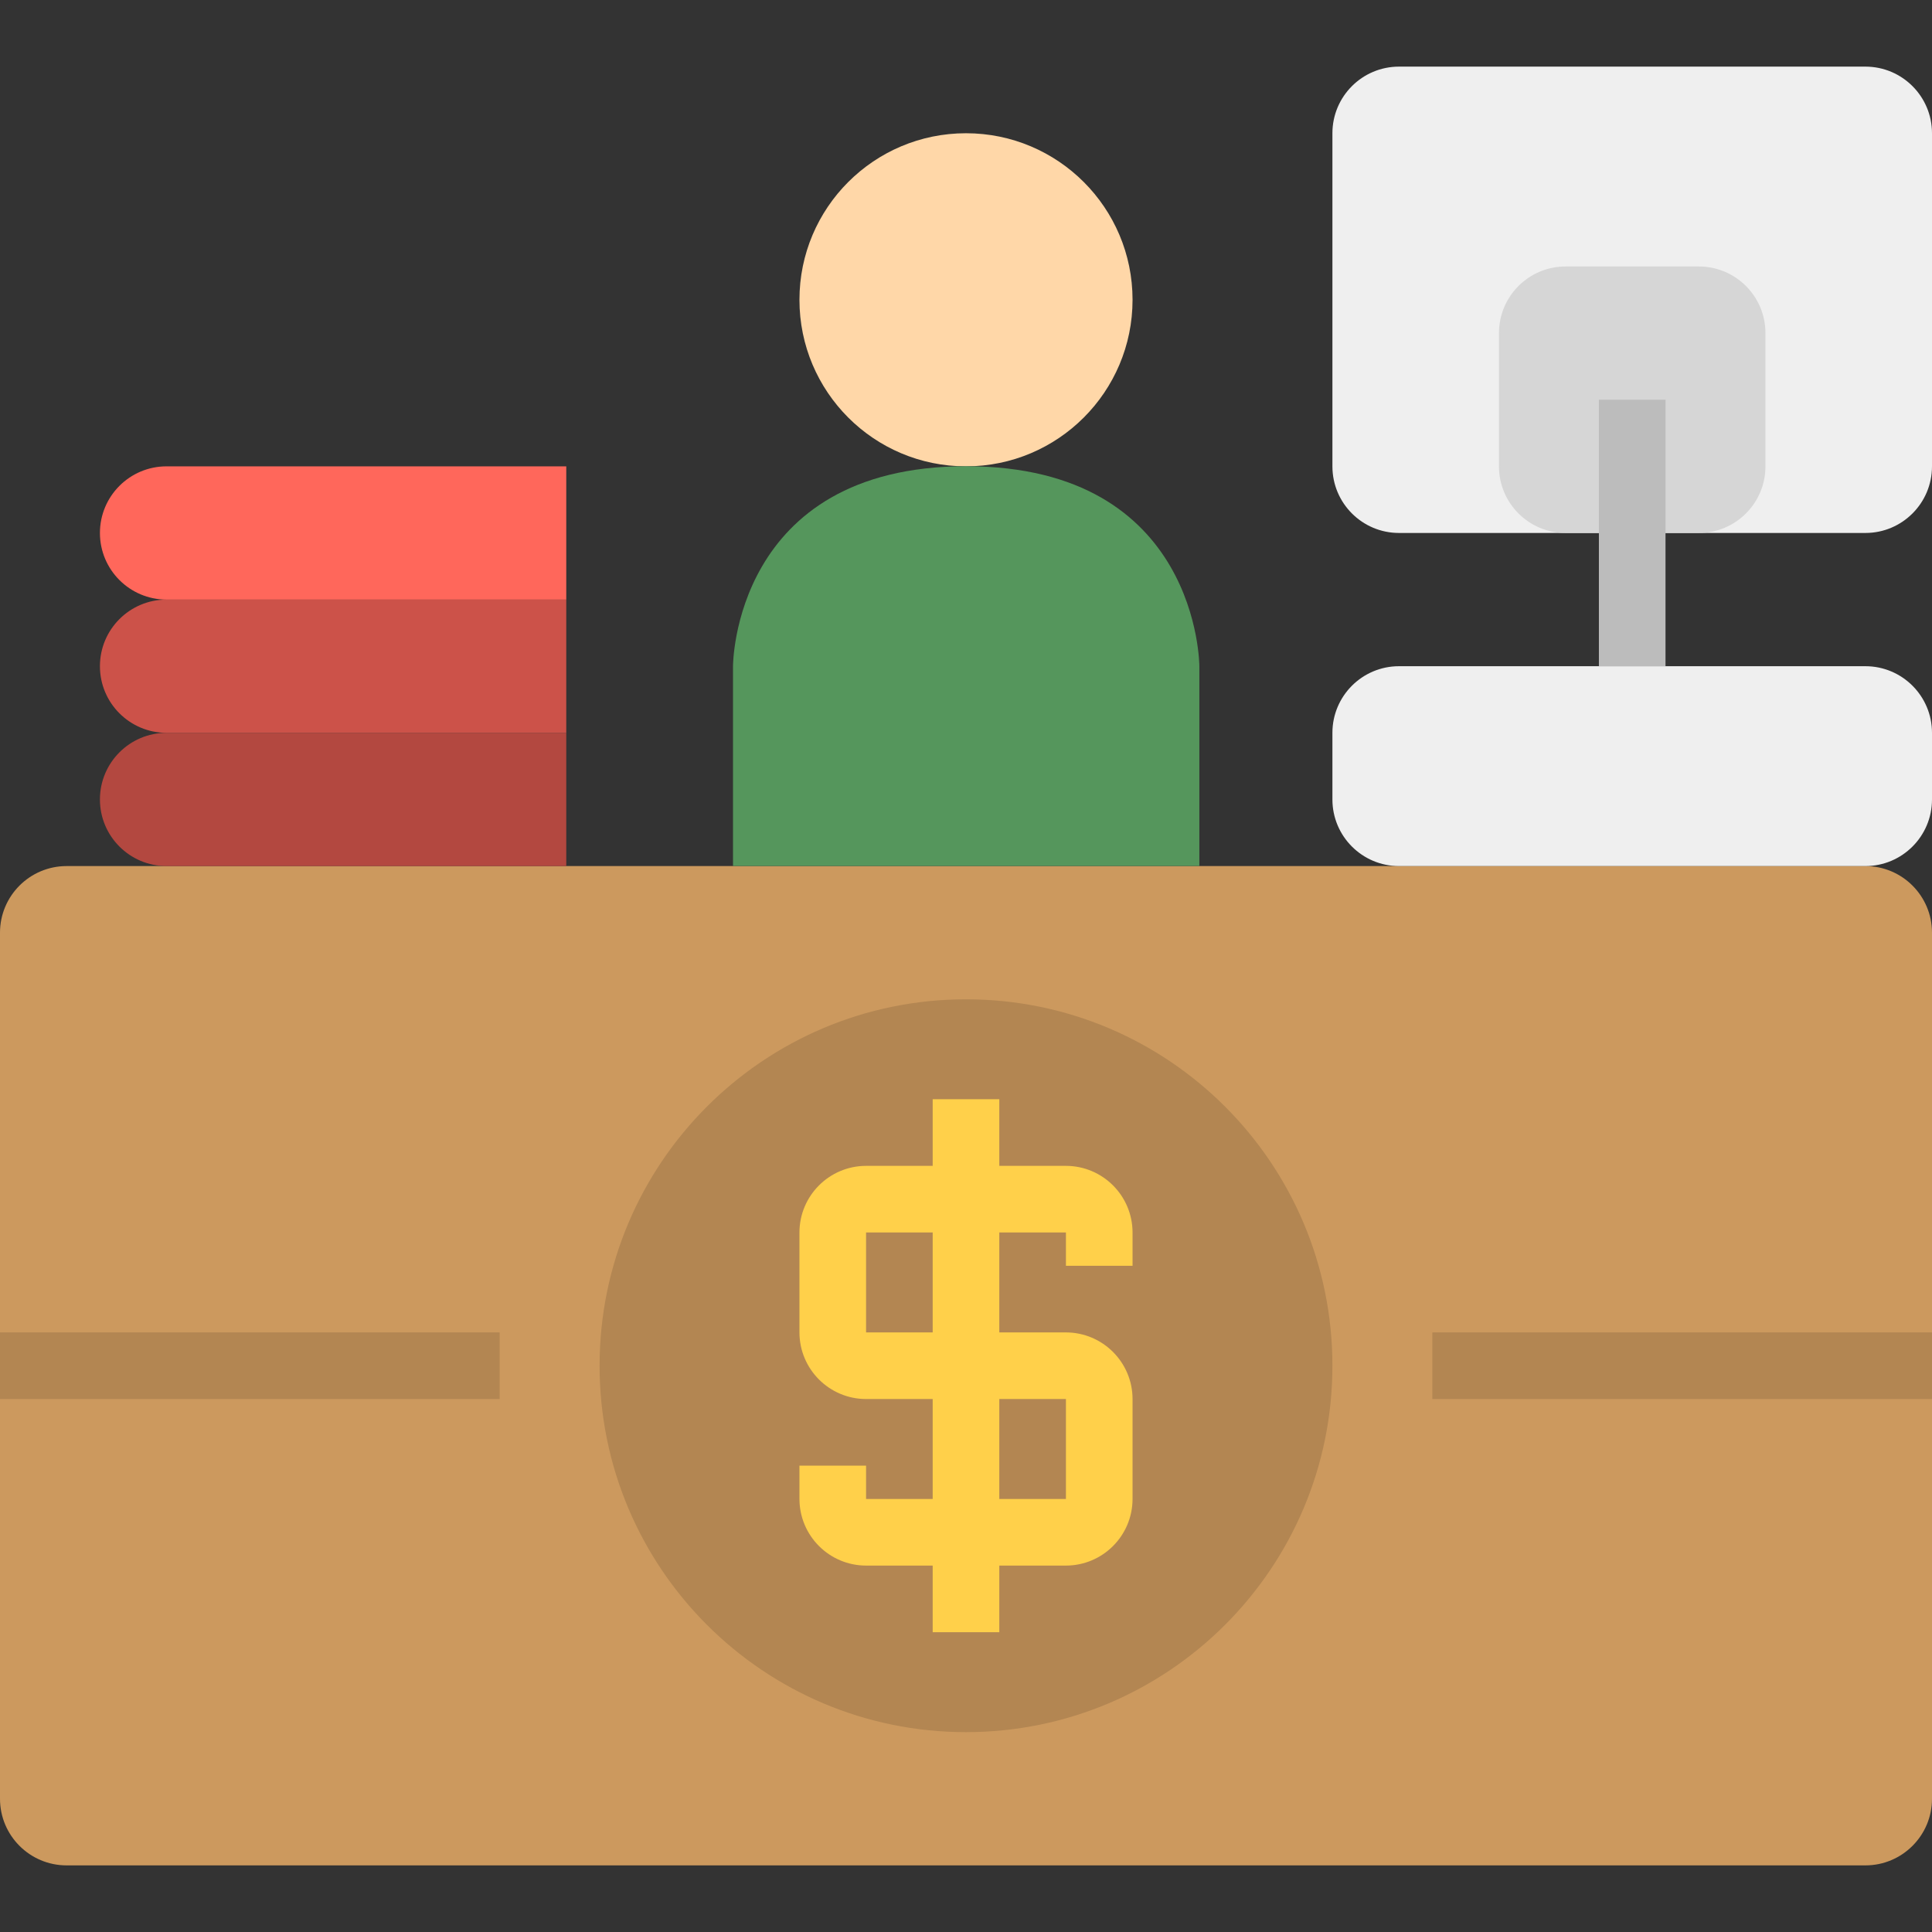 <svg height="464pt" viewBox="0 -16 464 464" width="464pt" xmlns="http://www.w3.org/2000/svg"><rect x="0" y="-16" width="464" height="464" fill="#333333" stroke="none"/><path d="m16 192h432c8.836 0 16 7.164 16 16v208c0 8.836-7.164 16-16 16h-432c-8.836 0-16-7.164-16-16v-208c0-8.836 7.164-16 16-16zm0 0" fill="#cc995e"/><g fill="#b38652"><path d="m344 304h120v16h-120zm0 0"/><path d="m0 304h120v16h-120zm0 0"/><path d="m320 312c0 48.602-39.398 88-88 88s-88-39.398-88-88 39.398-88 88-88 88 39.398 88 88zm0 0"/></g><path d="m272 56c0 22.09-17.91 40-40 40s-40-17.91-40-40 17.91-40 40-40 40 17.91 40 40zm0 0" fill="#ffd7a8"/><path d="m288.043 143.977v48h-112v-48s0-48 56-48 56 48 56 48zm0 0" fill="#55965c"/><path d="m40 160c-8.836 0-16 7.164-16 16s7.164 16 16 16h96v-32zm0 0" fill="#b34840"/><path d="m40 128c-8.836 0-16 7.164-16 16s7.164 16 16 16h96v-32zm0 0" fill="#cc5249"/><path d="m40 96c-8.836 0-16 7.164-16 16s7.164 16 16 16h96v-32zm0 0" fill="#ff675b"/><path d="m336 0h112c8.836 0 16 7.164 16 16v80c0 8.836-7.164 16-16 16h-112c-8.836 0-16-7.164-16-16v-80c0-8.836 7.164-16 16-16zm0 0" fill="#efefef"/><path d="m336 144h112c8.836 0 16 7.164 16 16v16c0 8.836-7.164 16-16 16h-112c-8.836 0-16-7.164-16-16v-16c0-8.836 7.164-16 16-16zm0 0" fill="#efefef"/><path d="m376 48h32c8.836 0 16 7.164 16 16v32c0 8.836-7.164 16-16 16h-32c-8.836 0-16-7.164-16-16v-32c0-8.836 7.164-16 16-16zm0 0" fill="#d6d6d6"/><path d="m384 80h16v64h-16zm0 0" fill="#bcbcbc"/><path d="m272 288v-8c-.012-8.832-7.168-15.988-16-16h-16v-16h-16v16h-16c-8.832.012-15.988 7.168-16 16v24c.012 8.832 7.168 15.988 16 16h16v24h-16v-8h-16v8c.012 8.832 7.168 15.988 16 16h16v16h16v-16h16c8.832-.012 15.988-7.168 16-16v-24c-.012-8.832-7.168-15.988-16-16h-16v-24h16v8zm-16 32v24h-16v-24zm-32-16h-16v-24h16zm0 0" fill="#ffd04a"/></svg>